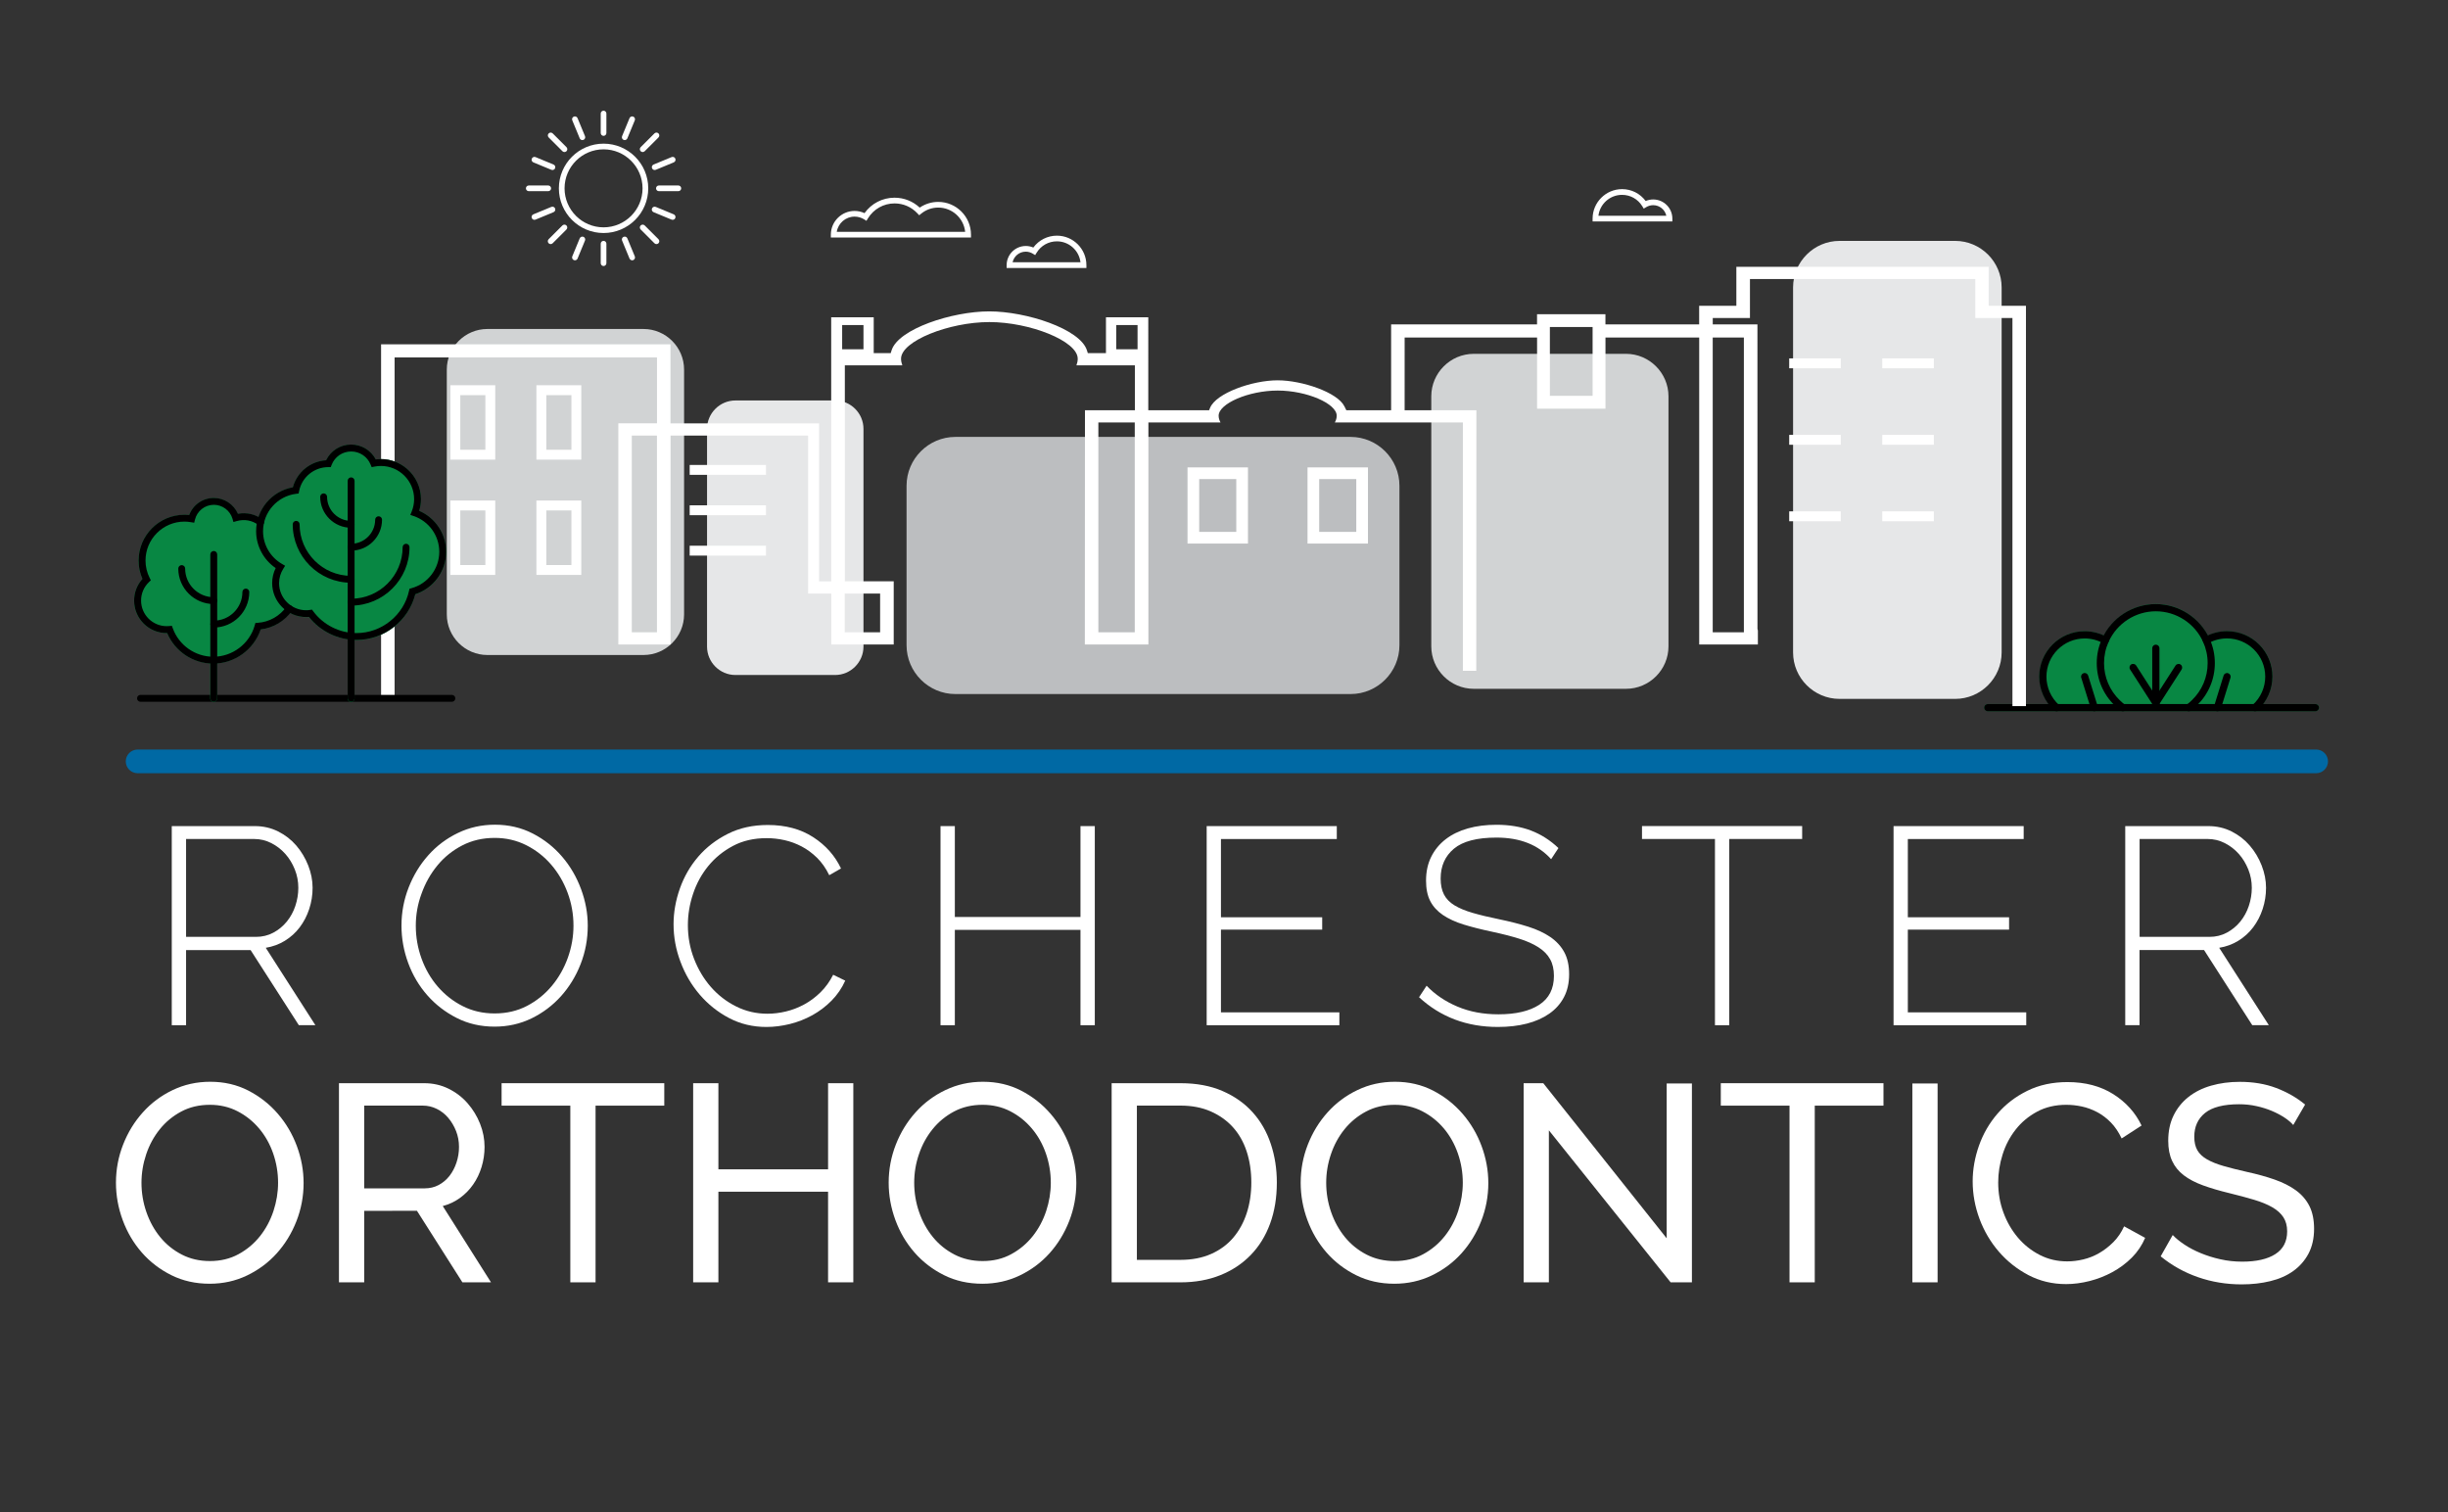 <?xml version="1.0" encoding="utf-8"?>
<!-- Generator: Adobe Illustrator 23.0.2, SVG Export Plug-In . SVG Version: 6.00 Build 0)  -->
<svg version="1.1" id="Layer_1" xmlns="http://www.w3.org/2000/svg" xmlns:xlink="http://www.w3.org/1999/xlink" x="0px" y="0px"
	 viewBox="0 0 612 378.03" style="enable-background:new 0 0 612 378.03;" xml:space="preserve">
<rect x="0" y="0" width="612" height="378.03" fill="#333333" stroke="none"/>
<style type="text/css">
	.st0{fill:#D1D3D4;}
	.st1{fill:#0069A4;}
	.st2{fill:#E6E7E8;}
	.st3{fill:#BCBEC0;}
	.st4{fill:#FFFFFF;}
	.st5{fill:#088743;}
</style>
<g>
	<path class="st0" d="M160.88,163.74h-39.04c-5.57,0-10.14-4.56-10.14-10.14V92.38c0-5.57,4.56-10.14,10.14-10.14h39.04
		c5.57,0,10.14,4.56,10.14,10.14v61.23C171.01,159.18,166.45,163.74,160.88,163.74z"/>
	<path class="st1" d="M579.04,193.29H34.4c-1.63,0-2.96-1.33-2.96-2.96l0,0c0-1.63,1.33-2.96,2.96-2.96h544.64
		c1.63,0,2.96,1.33,2.96,2.96l0,0C582,191.96,580.67,193.29,579.04,193.29z"/>
	<path class="st0" d="M406.5,172.19h-38.06c-5.84,0-10.62-4.78-10.62-10.62V99.07c0-5.84,4.78-10.62,10.62-10.62h38.06
		c5.84,0,10.62,4.78,10.62,10.62v62.49C417.13,167.41,412.35,172.19,406.5,172.19z"/>
	<path class="st2" d="M488.8,174.71h-28.92c-6.38,0-11.61-5.22-11.61-11.61V71.83c0-6.38,5.22-11.61,11.61-11.61h28.92
		c6.38,0,11.61,5.22,11.61,11.61v91.27C500.41,169.49,495.19,174.71,488.8,174.71z"/>
	<path class="st3" d="M337.66,173.5h-98.82c-6.71,0-12.2-5.49-12.2-12.2v-39.88c0-6.71,5.49-12.2,12.2-12.2h98.82
		c6.71,0,12.2,5.49,12.2,12.2v39.88C349.86,168.01,344.37,173.5,337.66,173.5z"/>
	<path class="st2" d="M208.77,168.74h-24.91c-3.91,0-7.1-3.2-7.1-7.1v-54.43c0-3.91,3.2-7.1,7.1-7.1h24.91c3.91,0,7.1,3.2,7.1,7.1
		v54.43C215.87,165.54,212.67,168.74,208.77,168.74z"/>
	<g>
		<path class="st4" d="M42.94,256.29v-49.78H63.7c2.1,0,4.04,0.44,5.82,1.33c1.78,0.89,3.3,2.07,4.56,3.54
			c1.26,1.47,2.25,3.13,2.98,4.98c0.72,1.85,1.09,3.71,1.09,5.57c0,1.82-0.28,3.59-0.84,5.29c-0.56,1.71-1.36,3.24-2.38,4.59
			c-1.03,1.36-2.27,2.48-3.72,3.37c-1.45,0.89-3.04,1.47-4.77,1.75l12.41,19.35h-4.14L62.65,237.5H46.52v18.79H42.94z M46.52,234.2
			h17.46c1.59,0,3.04-0.35,4.35-1.05c1.31-0.7,2.43-1.62,3.37-2.77c0.93-1.15,1.65-2.45,2.14-3.93c0.49-1.47,0.74-2.98,0.74-4.52
			c0-1.59-0.29-3.12-0.88-4.59c-0.59-1.47-1.38-2.77-2.38-3.89s-2.17-2.02-3.51-2.7c-1.33-0.68-2.77-1.02-4.31-1.02H46.52V234.2z"/>
		<path class="st4" d="M123.65,256.64c-3.46,0-6.62-0.72-9.47-2.17c-2.85-1.45-5.31-3.34-7.36-5.68c-2.06-2.34-3.65-5.02-4.77-8.06
			c-1.12-3.04-1.68-6.15-1.68-9.33c0-3.32,0.6-6.5,1.79-9.54c1.19-3.04,2.83-5.73,4.91-8.06c2.08-2.34,4.55-4.2,7.4-5.57
			c2.85-1.38,5.94-2.07,9.26-2.07c3.46,0,6.61,0.74,9.47,2.21c2.85,1.47,5.29,3.4,7.33,5.78s3.61,5.08,4.73,8.1
			c1.12,3.01,1.68,6.07,1.68,9.15c0,3.37-0.6,6.57-1.79,9.61c-1.19,3.04-2.83,5.71-4.91,8.03c-2.08,2.31-4.54,4.16-7.36,5.54
			C130.04,255.95,126.97,256.64,123.65,256.64z M103.95,231.4c0,2.85,0.48,5.6,1.44,8.24c0.96,2.64,2.31,4.98,4.07,7.01
			s3.83,3.66,6.24,4.87c2.41,1.22,5.06,1.82,7.96,1.82c2.99,0,5.69-0.63,8.1-1.89c2.41-1.26,4.48-2.93,6.21-5.01
			c1.73-2.08,3.06-4.43,4-7.05c0.93-2.62,1.4-5.28,1.4-7.99c0-2.85-0.49-5.6-1.47-8.24c-0.98-2.64-2.35-4.98-4.1-7.01
			c-1.75-2.03-3.83-3.66-6.24-4.87c-2.41-1.21-5.04-1.82-7.89-1.82c-2.99,0-5.7,0.63-8.13,1.89c-2.43,1.26-4.5,2.93-6.2,5.01
			c-1.71,2.08-3.03,4.43-3.96,7.05C104.41,226.02,103.95,228.69,103.95,231.4z"/>
		<path class="st4" d="M168.39,231.05c0-2.99,0.53-5.97,1.58-8.94c1.05-2.97,2.58-5.62,4.59-7.96c2.01-2.34,4.48-4.24,7.4-5.71
			c2.92-1.47,6.25-2.21,9.99-2.21c4.44,0,8.23,1.02,11.36,3.05c3.13,2.03,5.44,4.64,6.94,7.82l-2.94,1.68
			c-0.84-1.73-1.86-3.18-3.05-4.35c-1.19-1.17-2.48-2.11-3.86-2.84c-1.38-0.72-2.82-1.25-4.31-1.58c-1.5-0.33-2.97-0.49-4.42-0.49
			c-3.18,0-5.98,0.64-8.41,1.93c-2.43,1.29-4.49,2.96-6.17,5.01c-1.68,2.06-2.96,4.38-3.82,6.98c-0.87,2.59-1.3,5.2-1.3,7.82
			c0,2.94,0.51,5.75,1.54,8.41c1.03,2.66,2.43,5.01,4.21,7.05c1.78,2.03,3.88,3.66,6.31,4.87c2.43,1.22,5.05,1.82,7.85,1.82
			c1.49,0,3.03-0.19,4.59-0.56c1.57-0.37,3.09-0.96,4.56-1.75c1.47-0.79,2.84-1.81,4.1-3.05c1.26-1.24,2.31-2.7,3.16-4.38l3.02,1.47
			c-0.84,1.87-1.98,3.53-3.4,4.98c-1.43,1.45-3.03,2.66-4.8,3.65c-1.78,0.98-3.66,1.72-5.64,2.21c-1.99,0.49-3.94,0.74-5.86,0.74
			c-3.41,0-6.53-0.75-9.36-2.24c-2.83-1.49-5.27-3.45-7.33-5.85c-2.06-2.41-3.66-5.14-4.8-8.2
			C168.96,237.35,168.39,234.23,168.39,231.05z"/>
		<path class="st4" d="M273.7,206.51v49.78h-3.58v-23.84h-31.41v23.84h-3.58v-49.78h3.58v22.72h31.41v-22.72H273.7z"/>
		<path class="st4" d="M334.84,253.06v3.23h-33.17v-49.78h32.53v3.23h-28.96v19.56h25.31v3.09h-25.31v20.68H334.84z"/>
		<path class="st4" d="M387.78,214.78c-3.23-3.6-7.78-5.4-13.67-5.4c-4.86,0-8.4,0.92-10.62,2.77c-2.22,1.85-3.33,4.34-3.33,7.47
			c0,1.59,0.28,2.92,0.84,4c0.56,1.08,1.44,1.98,2.63,2.7c1.19,0.72,2.71,1.36,4.56,1.89c1.85,0.54,4.03,1.06,6.56,1.58
			c2.71,0.56,5.14,1.18,7.29,1.86c2.15,0.68,3.98,1.53,5.5,2.56c1.52,1.03,2.69,2.29,3.51,3.79c0.82,1.5,1.23,3.34,1.23,5.54
			c0,2.2-0.43,4.11-1.3,5.75c-0.86,1.64-2.08,3-3.65,4.1c-1.57,1.1-3.44,1.93-5.61,2.49c-2.17,0.56-4.59,0.84-7.26,0.84
			c-7.76,0-14.33-2.48-19.7-7.43l1.89-2.88c2.1,2.2,4.67,3.94,7.71,5.22c3.04,1.29,6.45,1.93,10.24,1.93c4.35,0,7.75-0.79,10.2-2.38
			c2.45-1.59,3.68-4,3.68-7.22c0-1.64-0.31-3.03-0.95-4.17c-0.63-1.15-1.6-2.14-2.91-2.98c-1.31-0.84-2.93-1.57-4.87-2.17
			c-1.94-0.61-4.22-1.19-6.84-1.75c-2.66-0.56-5.01-1.16-7.05-1.79c-2.03-0.63-3.75-1.43-5.15-2.38c-1.4-0.96-2.45-2.11-3.15-3.47
			c-0.7-1.36-1.05-3.06-1.05-5.12c0-2.24,0.43-4.23,1.3-5.96c0.86-1.73,2.07-3.19,3.61-4.38c1.54-1.19,3.39-2.09,5.54-2.7
			c2.15-0.61,4.53-0.91,7.15-0.91c3.23,0,6.1,0.48,8.63,1.44c2.52,0.96,4.81,2.42,6.87,4.38L387.78,214.78z"/>
		<path class="st4" d="M450.54,209.73h-18.23v46.56h-3.57v-46.56H410.5v-3.23h40.04V209.73z"/>
		<path class="st4" d="M506.56,253.06v3.23h-33.17v-49.78h32.53v3.23h-28.96v19.56h25.31v3.09h-25.31v20.68H506.56z"/>
		<path class="st4" d="M531.31,256.29v-49.78h20.75c2.1,0,4.04,0.44,5.82,1.33c1.78,0.89,3.3,2.07,4.56,3.54
			c1.26,1.47,2.26,3.13,2.98,4.98c0.72,1.85,1.09,3.71,1.09,5.57c0,1.82-0.28,3.59-0.84,5.29c-0.56,1.71-1.36,3.24-2.38,4.59
			c-1.03,1.36-2.27,2.48-3.72,3.37c-1.45,0.89-3.04,1.47-4.77,1.75l12.41,19.35h-4.14l-12.06-18.79h-16.13v18.79H531.31z
			 M534.89,234.2h17.46c1.59,0,3.04-0.35,4.35-1.05c1.31-0.7,2.43-1.62,3.37-2.77c0.93-1.15,1.65-2.45,2.14-3.93
			c0.49-1.47,0.74-2.98,0.74-4.52c0-1.59-0.29-3.12-0.88-4.59c-0.59-1.47-1.38-2.77-2.38-3.89s-2.17-2.02-3.51-2.7
			c-1.33-0.68-2.77-1.02-4.31-1.02h-16.97V234.2z"/>
		<path class="st4" d="M52.41,320.91c-3.51,0-6.7-0.71-9.57-2.14c-2.87-1.43-5.34-3.32-7.4-5.68c-2.06-2.36-3.65-5.06-4.77-8.1
			c-1.12-3.04-1.68-6.15-1.68-9.33c0-3.32,0.6-6.5,1.79-9.54c1.19-3.04,2.84-5.73,4.94-8.06c2.1-2.34,4.59-4.2,7.47-5.57
			c2.88-1.38,6-2.07,9.36-2.07c3.51,0,6.68,0.74,9.54,2.21c2.85,1.47,5.31,3.4,7.36,5.78c2.06,2.38,3.65,5.08,4.77,8.1
			c1.12,3.02,1.68,6.09,1.68,9.22c0,3.32-0.6,6.5-1.79,9.54c-1.19,3.04-2.83,5.71-4.91,8.03c-2.08,2.31-4.56,4.16-7.43,5.54
			C58.9,320.22,55.78,320.91,52.41,320.91z M35.37,295.67c0,2.52,0.41,4.97,1.23,7.33c0.82,2.36,1.97,4.45,3.47,6.28
			c1.49,1.82,3.3,3.27,5.4,4.35c2.1,1.08,4.44,1.61,7.01,1.61c2.66,0,5.05-0.57,7.15-1.72c2.1-1.14,3.89-2.64,5.36-4.49
			c1.47-1.85,2.59-3.94,3.37-6.28c0.77-2.34,1.16-4.7,1.16-7.08c0-2.52-0.41-4.97-1.23-7.33c-0.82-2.36-1.99-4.44-3.51-6.24
			c-1.52-1.8-3.32-3.24-5.4-4.31c-2.08-1.07-4.38-1.61-6.91-1.61c-2.66,0-5.05,0.56-7.15,1.68c-2.1,1.12-3.89,2.59-5.36,4.42
			c-1.47,1.82-2.61,3.9-3.4,6.24C35.77,290.86,35.37,293.24,35.37,295.67z"/>
		<path class="st4" d="M84.74,320.56v-49.78h21.32c2.2,0,4.22,0.46,6.07,1.37c1.85,0.91,3.44,2.13,4.77,3.65
			c1.33,1.52,2.37,3.23,3.12,5.12c0.75,1.89,1.12,3.82,1.12,5.78c0,1.73-0.25,3.4-0.74,5.01c-0.49,1.61-1.19,3.07-2.1,4.38
			c-0.91,1.31-2.01,2.43-3.3,3.37c-1.29,0.94-2.72,1.61-4.31,2.03l12.06,19.07h-7.15l-11.36-17.88H91.05v17.88H84.74z M91.05,297.07
			h15.08c1.31,0,2.49-0.28,3.54-0.84c1.05-0.56,1.95-1.32,2.7-2.28c0.75-0.96,1.33-2.07,1.75-3.33c0.42-1.26,0.63-2.57,0.63-3.93
			c0-1.4-0.25-2.72-0.74-3.96c-0.49-1.24-1.15-2.34-1.96-3.3c-0.82-0.96-1.78-1.71-2.87-2.24c-1.1-0.54-2.26-0.81-3.47-0.81H91.05
			V297.07z"/>
		<path class="st4" d="M166.07,276.39h-17.18v44.17h-6.31v-44.17H125.4v-5.61h40.67V276.39z"/>
		<path class="st4" d="M213.33,270.78v49.78h-6.31v-22.65H179.6v22.65h-6.31v-49.78h6.31v21.53h27.42v-21.53H213.33z"/>
		<path class="st4" d="M245.59,320.91c-3.51,0-6.7-0.71-9.57-2.14c-2.87-1.43-5.34-3.32-7.4-5.68c-2.06-2.36-3.65-5.06-4.77-8.1
			c-1.12-3.04-1.68-6.15-1.68-9.33c0-3.32,0.6-6.5,1.79-9.54c1.19-3.04,2.84-5.73,4.94-8.06c2.1-2.34,4.59-4.2,7.47-5.57
			c2.88-1.38,6-2.07,9.36-2.07c3.51,0,6.68,0.74,9.54,2.21c2.85,1.47,5.31,3.4,7.36,5.78c2.06,2.38,3.65,5.08,4.77,8.1
			c1.12,3.02,1.68,6.09,1.68,9.22c0,3.32-0.6,6.5-1.79,9.54c-1.19,3.04-2.83,5.71-4.91,8.03c-2.08,2.31-4.56,4.16-7.43,5.54
			C252.07,320.22,248.95,320.91,245.59,320.91z M228.55,295.67c0,2.52,0.41,4.97,1.23,7.33c0.82,2.36,1.97,4.45,3.47,6.28
			c1.49,1.82,3.3,3.27,5.4,4.35c2.1,1.08,4.44,1.61,7.01,1.61c2.66,0,5.05-0.57,7.15-1.72c2.1-1.14,3.89-2.64,5.36-4.49
			c1.47-1.85,2.59-3.94,3.37-6.28c0.77-2.34,1.16-4.7,1.16-7.08c0-2.52-0.41-4.97-1.23-7.33c-0.82-2.36-1.99-4.44-3.51-6.24
			c-1.52-1.8-3.32-3.24-5.4-4.31c-2.08-1.07-4.38-1.61-6.91-1.61c-2.66,0-5.05,0.56-7.15,1.68c-2.1,1.12-3.89,2.59-5.36,4.42
			c-1.47,1.82-2.61,3.9-3.4,6.24C228.94,290.86,228.55,293.24,228.55,295.67z"/>
		<path class="st4" d="M277.91,320.56v-49.78h17.25c3.97,0,7.47,0.65,10.48,1.96c3.02,1.31,5.53,3.09,7.54,5.33
			c2.01,2.24,3.52,4.87,4.52,7.89c1.01,3.02,1.51,6.23,1.51,9.64c0,3.79-0.56,7.21-1.68,10.27c-1.12,3.06-2.73,5.68-4.84,7.85
			c-2.1,2.17-4.64,3.86-7.61,5.05c-2.97,1.19-6.28,1.79-9.92,1.79H277.91z M312.83,295.6c0-2.8-0.39-5.39-1.16-7.75
			c-0.77-2.36-1.92-4.38-3.44-6.07c-1.52-1.68-3.38-3-5.57-3.96c-2.2-0.96-4.7-1.44-7.5-1.44h-10.94v38.56h10.94
			c2.85,0,5.39-0.49,7.61-1.47c2.22-0.98,4.07-2.34,5.54-4.07c1.47-1.73,2.6-3.78,3.37-6.14
			C312.44,300.92,312.83,298.36,312.83,295.6z"/>
		<path class="st4" d="M348.59,320.91c-3.51,0-6.7-0.71-9.57-2.14s-5.34-3.32-7.4-5.68c-2.06-2.36-3.65-5.06-4.77-8.1
			c-1.12-3.04-1.68-6.15-1.68-9.33c0-3.32,0.6-6.5,1.79-9.54c1.19-3.04,2.84-5.73,4.94-8.06c2.1-2.34,4.59-4.2,7.47-5.57
			c2.87-1.38,5.99-2.07,9.36-2.07c3.51,0,6.68,0.74,9.54,2.21c2.85,1.47,5.3,3.4,7.36,5.78c2.06,2.38,3.65,5.08,4.77,8.1
			c1.12,3.02,1.68,6.09,1.68,9.22c0,3.32-0.6,6.5-1.79,9.54c-1.19,3.04-2.83,5.71-4.91,8.03c-2.08,2.31-4.56,4.16-7.43,5.54
			C355.07,320.22,351.95,320.91,348.59,320.91z M331.55,295.67c0,2.52,0.41,4.97,1.23,7.33c0.82,2.36,1.98,4.45,3.47,6.28
			c1.5,1.82,3.3,3.27,5.4,4.35c2.1,1.08,4.44,1.61,7.01,1.61c2.66,0,5.05-0.57,7.15-1.72c2.1-1.14,3.89-2.64,5.36-4.49
			c1.47-1.85,2.6-3.94,3.37-6.28c0.77-2.34,1.16-4.7,1.16-7.08c0-2.52-0.41-4.97-1.23-7.33c-0.82-2.36-1.99-4.44-3.5-6.24
			c-1.52-1.8-3.32-3.24-5.4-4.31c-2.08-1.07-4.38-1.61-6.91-1.61c-2.66,0-5.05,0.56-7.15,1.68c-2.1,1.12-3.89,2.59-5.37,4.42
			c-1.47,1.82-2.61,3.9-3.4,6.24C331.94,290.86,331.55,293.24,331.55,295.67z"/>
		<path class="st4" d="M387.22,282.56v38h-6.31v-49.78h4.91l30.85,38.77v-38.71h6.31v49.71h-5.33L387.22,282.56z"/>
		<path class="st4" d="M470.87,276.39h-17.18v44.17h-6.31v-44.17H430.2v-5.61h40.67V276.39z"/>
		<path class="st4" d="M478.09,320.56v-49.71h6.31v49.71H478.09z"/>
		<path class="st4" d="M493.17,295.32c0-2.99,0.53-5.97,1.58-8.94c1.05-2.97,2.59-5.63,4.63-7.99c2.03-2.36,4.52-4.27,7.47-5.72
			c2.94-1.45,6.29-2.17,10.03-2.17c4.44,0,8.25,1.01,11.43,3.01c3.18,2.01,5.54,4.63,7.08,7.85l-4.98,3.23
			c-0.75-1.59-1.65-2.92-2.7-4c-1.05-1.07-2.2-1.94-3.44-2.59c-1.24-0.65-2.51-1.12-3.82-1.4c-1.31-0.28-2.59-0.42-3.86-0.42
			c-2.76,0-5.2,0.57-7.33,1.72c-2.13,1.15-3.92,2.64-5.36,4.49c-1.45,1.85-2.54,3.93-3.26,6.24c-0.73,2.31-1.09,4.64-1.09,6.98
			c0,2.62,0.43,5.11,1.3,7.47c0.86,2.36,2.07,4.45,3.61,6.28c1.54,1.82,3.37,3.27,5.47,4.35c2.1,1.08,4.39,1.61,6.87,1.61
			c1.31,0,2.65-0.16,4.03-0.49c1.38-0.33,2.7-0.85,3.96-1.58c1.26-0.72,2.44-1.64,3.54-2.73c1.1-1.1,2-2.42,2.7-3.96l5.26,2.88
			c-0.8,1.87-1.91,3.52-3.33,4.94c-1.43,1.43-3.04,2.63-4.84,3.61c-1.8,0.98-3.7,1.73-5.71,2.24c-2.01,0.51-3.98,0.77-5.89,0.77
			c-3.41,0-6.54-0.75-9.4-2.24c-2.85-1.5-5.32-3.45-7.4-5.86c-2.08-2.41-3.69-5.14-4.84-8.2
			C493.74,301.62,493.17,298.5,493.17,295.32z"/>
		<path class="st4" d="M573.31,281.23c-0.56-0.65-1.31-1.28-2.24-1.89c-0.93-0.61-1.99-1.16-3.15-1.65
			c-1.17-0.49-2.44-0.89-3.82-1.19c-1.38-0.31-2.82-0.46-4.31-0.46c-3.88,0-6.72,0.73-8.52,2.17c-1.8,1.45-2.7,3.44-2.7,5.96
			c0,1.36,0.26,2.48,0.77,3.37c0.51,0.89,1.32,1.65,2.42,2.28c1.1,0.63,2.46,1.18,4.1,1.65c1.63,0.47,3.57,0.96,5.82,1.47
			c2.57,0.56,4.9,1.2,6.98,1.93c2.08,0.73,3.86,1.63,5.33,2.7c1.47,1.08,2.59,2.38,3.37,3.93c0.77,1.54,1.16,3.44,1.16,5.68
			c0,2.38-0.47,4.45-1.4,6.21c-0.93,1.75-2.21,3.2-3.82,4.35c-1.61,1.15-3.52,1.99-5.72,2.52c-2.2,0.54-4.58,0.81-7.15,0.81
			c-3.83,0-7.47-0.6-10.9-1.79s-6.56-2.93-9.36-5.22l3.01-5.33c0.75,0.79,1.72,1.59,2.91,2.38c1.19,0.8,2.55,1.51,4.07,2.14
			c1.52,0.63,3.15,1.15,4.91,1.54c1.75,0.4,3.59,0.6,5.5,0.6c3.55,0,6.31-0.63,8.27-1.89c1.96-1.26,2.95-3.15,2.95-5.68
			c0-1.4-0.32-2.58-0.95-3.54c-0.63-0.96-1.55-1.79-2.77-2.49c-1.22-0.7-2.72-1.32-4.52-1.86c-1.8-0.54-3.85-1.09-6.14-1.65
			c-2.52-0.61-4.75-1.26-6.66-1.96c-1.92-0.7-3.52-1.54-4.8-2.52c-1.29-0.98-2.26-2.17-2.91-3.58c-0.66-1.4-0.98-3.08-0.98-5.05
			c0-2.38,0.44-4.49,1.33-6.31c0.89-1.82,2.13-3.37,3.72-4.63c1.59-1.26,3.48-2.21,5.68-2.84c2.2-0.63,4.58-0.95,7.15-0.95
			c3.37,0,6.4,0.51,9.12,1.54c2.71,1.03,5.12,2.41,7.22,4.14L573.31,281.23z"/>
	</g>
	<path class="st5" d="M578.86,175.99h-13.07c1.48-1.96,2.33-4.36,2.33-6.85c0-6.26-5.1-11.36-11.36-11.36
		c-1.66,0-3.29,0.38-4.79,1.08c-2.55-4.79-7.53-7.87-13-7.87c-5.48,0-10.47,3.08-13,7.87c-1.49-0.7-3.13-1.08-4.79-1.08
		c-6.27,0-11.36,5.1-11.36,11.36c0,2.49,0.84,4.89,2.33,6.85h-15.18c-0.5,0-0.9,0.4-0.9,0.9c0,0.5,0.4,0.9,0.9,0.9h81.91
		c0.5,0,0.9-0.4,0.9-0.9C579.76,176.4,579.36,175.99,578.86,175.99z"/>
	<g>
		<g>
			<g>
				<path d="M514.14,177.8c-0.22,0-0.43-0.08-0.61-0.23c-2.37-2.15-3.73-5.22-3.73-8.42c0-6.26,5.1-11.36,11.36-11.36
					c1.98,0,3.92,0.51,5.62,1.49c0.43,0.25,0.58,0.8,0.34,1.23c-0.25,0.43-0.8,0.58-1.23,0.34c-1.43-0.82-3.06-1.25-4.72-1.25
					c-5.27,0-9.56,4.28-9.56,9.55c0,2.69,1.14,5.27,3.14,7.08c0.37,0.34,0.4,0.91,0.06,1.28C514.63,177.7,514.39,177.8,514.14,177.8
					z"/>
				<path d="M523.58,177.8c-0.38,0-0.74-0.25-0.86-0.64l-2.41-7.75c-0.15-0.48,0.12-0.98,0.59-1.13c0.48-0.15,0.98,0.12,1.13,0.59
					l2.41,7.75c0.15,0.48-0.12,0.98-0.59,1.13C523.76,177.79,523.67,177.8,523.58,177.8z"/>
			</g>
			<g>
				<path d="M563.78,177.8c-0.25,0-0.49-0.1-0.67-0.3c-0.33-0.37-0.31-0.94,0.06-1.28c1.99-1.81,3.14-4.39,3.14-7.08
					c0-5.27-4.29-9.55-9.56-9.55c-1.66,0-3.29,0.43-4.72,1.24c-0.43,0.25-0.99,0.09-1.23-0.34c-0.25-0.43-0.1-0.99,0.34-1.23
					c1.7-0.97,3.64-1.48,5.61-1.48c6.27,0,11.36,5.09,11.36,11.36c0,3.2-1.36,6.27-3.73,8.42C564.22,177.72,564,177.8,563.78,177.8z
					"/>
				<path d="M554.35,177.8c-0.09,0-0.18-0.01-0.27-0.04c-0.48-0.15-0.74-0.65-0.59-1.13l2.41-7.75c0.15-0.48,0.65-0.74,1.13-0.59
					c0.48,0.15,0.74,0.65,0.59,1.13l-2.41,7.75C555.09,177.55,554.73,177.8,554.35,177.8z"/>
			</g>
			<g>
				<path d="M547.19,177.8c-0.28,0-0.55-0.13-0.73-0.37c-0.3-0.4-0.21-0.97,0.19-1.26c0.46-0.34,0.9-0.71,1.31-1.12
					c2.55-2.46,3.95-5.76,3.95-9.29c0-1.86-0.39-3.65-1.15-5.33c-2.09-4.63-6.73-7.62-11.8-7.62c-5.08,0-9.71,2.99-11.8,7.62
					c-0.76,1.68-1.15,3.47-1.15,5.33c0,3.53,1.4,6.83,3.93,9.29c0.41,0.4,0.85,0.78,1.32,1.13c0.4,0.29,0.49,0.86,0.19,1.26
					c-0.29,0.4-0.86,0.49-1.26,0.19c-0.54-0.4-1.05-0.83-1.52-1.29c-2.89-2.8-4.48-6.56-4.48-10.58c0-2.12,0.44-4.16,1.31-6.07
					c2.38-5.27,7.65-8.68,13.45-8.68c5.78,0,11.06,3.41,13.45,8.68c0.87,1.91,1.31,3.96,1.31,6.07c0,4.03-1.6,7.79-4.49,10.59
					c-0.47,0.46-0.97,0.89-1.5,1.28C547.56,177.74,547.38,177.8,547.19,177.8z"/>
				<g>
					<path d="M538.96,177.6c-0.5,0-0.9-0.4-0.9-0.9v-14.65c0-0.5,0.4-0.9,0.9-0.9c0.5,0,0.9,0.4,0.9,0.9v14.65
						C539.87,177.19,539.46,177.6,538.96,177.6z"/>
					<path d="M538.96,176.6c-0.3,0-0.59-0.15-0.76-0.42l-5.68-8.83c-0.27-0.42-0.15-0.98,0.27-1.25c0.42-0.27,0.98-0.15,1.25,0.27
						l5.68,8.83c0.27,0.42,0.15,0.98-0.27,1.25C539.3,176.55,539.13,176.6,538.96,176.6z"/>
					<path d="M538.96,176.6c-0.17,0-0.34-0.05-0.49-0.14c-0.42-0.27-0.54-0.83-0.27-1.25l5.68-8.83c0.27-0.42,0.83-0.54,1.25-0.27
						c0.42,0.27,0.54,0.83,0.27,1.25l-5.68,8.83C539.55,176.45,539.26,176.6,538.96,176.6z"/>
				</g>
			</g>
		</g>
		<path d="M578.86,177.8h-81.91c-0.5,0-0.9-0.4-0.9-0.9c0-0.5,0.4-0.9,0.9-0.9h81.91c0.5,0,0.9,0.4,0.9,0.9
			C579.76,177.4,579.36,177.8,578.86,177.8z"/>
	</g>
	<g>
		<path class="st4" d="M497.17,76.45V66.7h-31.16h-0.76h-31.16v9.75h-9.3v4.65h-23.43v-2.56h-17.1v2.56h-36.48v21.46h-11.19
			l-0.48-0.97c-1.73-3.52-10.61-6.52-16.71-6.52c-6.32,0-15.41,3.21-16.89,6.9l-0.24,0.59h-15.2V79.32h-10.58v8.95h-4.54l-0.21-0.67
			c-1.66-5.37-15.17-9.76-24.43-9.76c-9.26,0-22.77,4.39-24.42,9.76l-0.21,0.67h-4.25v-8.95H207.8v66.01h-3.03v-39.5h-37.15V86.07
			H95.27v88.18h3.38v-84.9h65.6v16.47h-9.67l0,55.29h13.06v-52.23h34.39v39.5h5.79v12.73h15.61v-15.79h-12.22v-54h14.37
			c-0.21-0.56-0.32-1.11-0.32-1.65c0-4.42,12.01-9.16,22.08-9.16c10.07,0,22.09,4.73,22.09,9.16c0,0.54-0.11,1.09-0.32,1.65h14.61
			v11.23h-12.48l-0.03,58.56h15.89v-55.5h18.03c-0.31-0.55-0.47-1.12-0.47-1.69c0-3.02,7.5-6.29,14.76-6.29
			c7.26,0,14.76,3.26,14.76,6.29c0,0.57-0.16,1.14-0.47,1.69h32.01v62.08h3.35l0.03-65.13h-17.94V84.38h33.11v17.79h17.1V84.38
			h23.43v76.73h14.67v-3.49l-0.1-0.41l-0.01-76.11h-11.17V79.5h9.3v-9.75h56.33v9.75h9.29v97.02h3.38V76.45H497.17z M164.24,158.06
			h-6.29v-49.18h6.29V158.06z M220.03,148.38v9.68h-8.85v-9.68H220.03z M215.87,87.32h-5.33v-6.07h5.33V87.32z M283.69,158.06h-9.1
			v-52.45h9.1V158.06z M284.39,87.32h-5.33v-6.07h5.33V87.32z M398.15,98.95h-10.68v-17.2h10.68V98.95z M435.97,84.38v73.68h-7.79
			V84.38H435.97z"/>
		<g>
			<g>
				<path class="st4" d="M150.89,58.25c-6.16,0-11.17-5.01-11.17-11.17c0-6.16,5.01-11.17,11.17-11.17
					c6.16,0,11.17,5.01,11.17,11.17C162.06,53.24,157.05,58.25,150.89,58.25z M150.89,37.33c-5.37,0-9.75,4.37-9.75,9.75
					c0,5.37,4.37,9.75,9.75,9.75c5.37,0,9.75-4.37,9.75-9.75C160.63,41.71,156.26,37.33,150.89,37.33z"/>
				<path class="st4" d="M150.89,33.96c-0.39,0-0.71-0.32-0.71-0.71v-4.87c0-0.39,0.32-0.71,0.71-0.71c0.39,0,0.71,0.32,0.71,0.71
					v4.87C151.6,33.64,151.28,33.96,150.89,33.96z"/>
				<path class="st4" d="M145.59,35.02c-0.28,0-0.55-0.17-0.66-0.44l-1.86-4.5c-0.15-0.36,0.02-0.78,0.39-0.93
					c0.36-0.15,0.78,0.02,0.93,0.39l1.86,4.5c0.15,0.36-0.02,0.78-0.39,0.93C145.78,35,145.68,35.02,145.59,35.02z"/>
				<path class="st4" d="M141.11,38.01c-0.18,0-0.36-0.07-0.5-0.21l-3.44-3.44c-0.28-0.28-0.28-0.73,0-1.01
					c0.28-0.28,0.73-0.28,1.01,0l3.44,3.44c0.28,0.28,0.28,0.73,0,1.01C141.47,37.94,141.29,38.01,141.11,38.01z"/>
				<path class="st4" d="M138.11,42.5c-0.09,0-0.18-0.02-0.27-0.05l-4.5-1.86c-0.36-0.15-0.54-0.57-0.39-0.93
					c0.15-0.36,0.57-0.54,0.93-0.39l4.5,1.86c0.36,0.15,0.54,0.57,0.39,0.93C138.65,42.34,138.39,42.5,138.11,42.5z"/>
				<path class="st4" d="M137.06,47.79h-4.87c-0.39,0-0.71-0.32-0.71-0.71c0-0.39,0.32-0.71,0.71-0.71h4.87
					c0.39,0,0.71,0.32,0.71,0.71C137.77,47.47,137.45,47.79,137.06,47.79z"/>
				<path class="st4" d="M133.61,54.95c-0.28,0-0.55-0.17-0.66-0.44c-0.15-0.36,0.02-0.78,0.39-0.93l4.5-1.86
					c0.36-0.15,0.78,0.02,0.93,0.39c0.15,0.36-0.02,0.78-0.39,0.93l-4.5,1.86C133.79,54.93,133.7,54.95,133.61,54.95z"/>
				<path class="st4" d="M137.66,61.02c-0.18,0-0.36-0.07-0.5-0.21c-0.28-0.28-0.28-0.73,0-1.01l3.44-3.44
					c0.28-0.28,0.73-0.28,1.01,0c0.28,0.28,0.28,0.73,0,1.01l-3.44,3.44C138.03,60.95,137.84,61.02,137.66,61.02z"/>
				<path class="st4" d="M143.73,65.07c-0.09,0-0.18-0.02-0.27-0.05c-0.36-0.15-0.54-0.57-0.39-0.93l1.86-4.5
					c0.15-0.36,0.57-0.54,0.93-0.39c0.36,0.15,0.54,0.57,0.39,0.93l-1.86,4.5C144.28,64.91,144.01,65.07,143.73,65.07z"/>
				<path class="st4" d="M150.89,66.5c-0.39,0-0.71-0.32-0.71-0.71v-4.87c0-0.39,0.32-0.71,0.71-0.71c0.39,0,0.71,0.32,0.71,0.71
					v4.87C151.6,66.18,151.28,66.5,150.89,66.5z"/>
				<path class="st4" d="M158.04,65.07c-0.28,0-0.54-0.17-0.66-0.44l-1.86-4.5c-0.15-0.36,0.02-0.78,0.39-0.93
					c0.37-0.15,0.78,0.02,0.93,0.39l1.86,4.5c0.15,0.36-0.02,0.78-0.39,0.93C158.23,65.06,158.13,65.07,158.04,65.07z"/>
				<path class="st4" d="M164.11,61.02c-0.18,0-0.36-0.07-0.5-0.21l-3.44-3.44c-0.28-0.28-0.28-0.73,0-1.01
					c0.28-0.28,0.73-0.28,1.01,0l3.44,3.44c0.28,0.28,0.28,0.73,0,1.01C164.48,60.95,164.29,61.02,164.11,61.02z"/>
				<path class="st4" d="M168.16,54.95c-0.09,0-0.18-0.02-0.27-0.05l-4.5-1.86c-0.36-0.15-0.54-0.57-0.39-0.93
					c0.15-0.36,0.57-0.54,0.93-0.39l4.5,1.86c0.36,0.15,0.54,0.57,0.39,0.93C168.71,54.79,168.44,54.95,168.16,54.95z"/>
				<path class="st4" d="M169.59,47.79h-4.87c-0.39,0-0.71-0.32-0.71-0.71c0-0.39,0.32-0.71,0.71-0.71h4.87
					c0.39,0,0.71,0.32,0.71,0.71C170.3,47.47,169.98,47.79,169.59,47.79z"/>
				<path class="st4" d="M163.67,42.5c-0.28,0-0.54-0.17-0.66-0.44c-0.15-0.36,0.02-0.78,0.39-0.93l4.5-1.86
					c0.36-0.15,0.78,0.02,0.93,0.39c0.15,0.36-0.02,0.78-0.39,0.93l-4.5,1.86C163.85,42.48,163.76,42.5,163.67,42.5z"/>
				<path class="st4" d="M160.67,38.01c-0.18,0-0.36-0.07-0.5-0.21c-0.28-0.28-0.28-0.73,0-1.01l3.44-3.44
					c0.28-0.28,0.73-0.28,1.01,0c0.28,0.28,0.28,0.73,0,1.01l-3.44,3.44C161.03,37.94,160.85,38.01,160.67,38.01z"/>
				<path class="st4" d="M156.18,35.02c-0.09,0-0.18-0.02-0.27-0.05c-0.36-0.15-0.54-0.57-0.39-0.93l1.86-4.5
					c0.15-0.36,0.56-0.54,0.93-0.39c0.36,0.15,0.54,0.57,0.39,0.93l-1.86,4.5C156.72,34.85,156.46,35.02,156.18,35.02z"/>
			</g>
			<path class="st4" d="M242.75,59.38h-35.04v-0.71c0-3.28,2.67-5.94,5.94-5.94c0.86,0,1.7,0.19,2.48,0.55
				c1.74-2.43,4.5-3.86,7.5-3.86c2.37,0,4.58,0.88,6.3,2.48c1.36-0.93,2.97-1.43,4.62-1.43c4.52,0,8.2,3.68,8.2,8.2V59.38z
				 M209.19,57.95h32.1c-0.36-3.4-3.24-6.06-6.73-6.06c-1.56,0-3.03,0.52-4.24,1.5l-0.52,0.42l-0.45-0.48
				c-1.5-1.6-3.53-2.48-5.71-2.48c-2.73,0-5.22,1.4-6.66,3.74l-0.37,0.61L216,54.81c-0.71-0.43-1.52-0.66-2.35-0.66
				C211.41,54.15,209.54,55.8,209.19,57.95z"/>
			<path class="st4" d="M271.6,66.99h-19.94v-0.71c0-2.64,2.15-4.79,4.79-4.79c0.65,0,1.29,0.13,1.88,0.39
				c1.39-1.87,3.55-2.97,5.9-2.97c4.06,0,7.37,3.31,7.37,7.37V66.99z M253.15,65.56h16.97c-0.35-2.94-2.86-5.23-5.9-5.23
				c-2.07,0-3.97,1.06-5.06,2.84l-0.37,0.6l-0.61-0.37c-0.53-0.32-1.13-0.49-1.75-0.49C254.83,62.91,253.48,64.05,253.15,65.56z"/>
			<path class="st4" d="M398.15,54.65c0-4.06,3.31-7.37,7.37-7.37c2.35,0,4.51,1.1,5.9,2.97c0.59-0.26,1.23-0.39,1.88-0.39
				c2.64,0,4.79,2.15,4.79,4.79v0.71h-19.94V54.65z M413.3,51.29c-0.61,0-1.22,0.17-1.75,0.49l-0.61,0.37l-0.37-0.6
				c-1.09-1.78-2.98-2.84-5.06-2.84c-3.04,0-5.55,2.29-5.9,5.23h16.97C416.26,52.43,414.91,51.29,413.3,51.29z"/>
		</g>
		<path class="st4" d="M145.32,114.9h-11.22v-18.6h11.22V114.9z M136.58,112.43h6.27V98.78h-6.27V112.43z"/>
		<path class="st4" d="M123.81,114.9h-11.22v-18.6h11.22V114.9z M115.07,112.43h6.27V98.78h-6.27V112.43z"/>
		<path class="st4" d="M341.99,135.88h-15.11v-19.04h15.11V135.88z M329.8,132.96h9.27v-13.2h-9.27V132.96z"/>
		<path class="st4" d="M311.99,135.88h-15.11v-19.04h15.11V135.88z M299.8,132.96h9.27v-13.2h-9.27V132.96z"/>
		<path class="st4" d="M145.32,143.72h-11.22v-18.6h11.22V143.72z M136.58,141.25h6.27V127.6h-6.27V141.25z"/>
		<path class="st4" d="M123.81,143.72h-11.22v-18.6h11.22V143.72z M115.07,141.25h6.27V127.6h-6.27V141.25z"/>
		<rect x="172.42" y="116.23" class="st4" width="19.08" height="2.47"/>
		<rect x="447.3" y="89.59" class="st4" width="12.89" height="2.47"/>
		<rect x="470.57" y="89.59" class="st4" width="12.89" height="2.47"/>
		<rect x="447.3" y="108.71" class="st4" width="12.89" height="2.47"/>
		<rect x="470.57" y="108.71" class="st4" width="12.89" height="2.47"/>
		<rect x="447.3" y="127.83" class="st4" width="12.89" height="2.47"/>
		<rect x="470.57" y="127.83" class="st4" width="12.89" height="2.47"/>
		<rect x="172.42" y="126.32" class="st4" width="19.08" height="2.47"/>
		<rect x="172.42" y="136.42" class="st4" width="19.08" height="2.47"/>
	</g>
	<g>
		<path d="M112.97,175.43H35.12c-0.47,0-0.86-0.38-0.86-0.86s0.38-0.86,0.86-0.86h77.85c0.47,0,0.86,0.38,0.86,0.86
			S113.44,175.43,112.97,175.43z"/>
		<path class="st5" d="M104.8,127.7c0.29-0.95,0.44-1.93,0.44-2.93c0-5.95-5.27-10.71-11.3-9.93c-1.2-2.27-3.55-3.71-6.16-3.71
			c-2.7,0-5.1,1.52-6.26,3.93c-3.92,0.23-7.28,2.97-8.3,6.75c-4.09,0.73-7.33,3.67-8.6,7.47c-1.55-0.84-3.33-1.18-5.16-0.84
			c-1.03-2.36-3.41-3.95-6.03-3.95c-2.77,0-5.2,1.72-6.16,4.27c-0.42-0.05-0.81-0.07-1.19-0.07c-6.31,0-11.45,5.14-11.45,11.45
			c0,1.59,0.32,3.13,0.96,4.59c-1.35,1.49-2.08,3.39-2.08,5.42c0,4.52,3.72,8.2,8.26,8.12c1.85,4.37,6.06,7.3,10.79,7.58v8.74
			c0,0.47,0.38,0.86,0.86,0.86s0.86-0.38,0.86-0.86v-8.76c4.95-0.41,9.26-3.72,10.84-8.46c2.92-0.36,5.52-1.87,7.37-4.15
			c1.2,0.65,2.56,1.06,4.02,1.06c0.23,0,0.45-0.01,0.7-0.03c2.41,3.04,5.91,5.01,9.7,5.58v14.78c0,0.47,0.38,0.86,0.86,0.86
			c0.47,0,0.86-0.38,0.86-0.86v-14.62c0.16,0.01,0.32,0.03,0.48,0.03c6.91,0,13.01-4.78,14.7-11.43c4.57-1.48,7.72-5.77,7.72-10.61
			C111.54,133.47,108.87,129.46,104.8,127.7z"/>
		<g>
			<path d="M53.29,165.89c-5.02,0-9.56-3.04-11.5-7.63c-4.54,0.08-8.26-3.6-8.26-8.12c0-2.03,0.73-3.93,2.08-5.42
				c-0.64-1.45-0.96-2.99-0.96-4.59c0-6.31,5.14-11.45,11.45-11.45c0.38,0,0.77,0.02,1.19,0.07c0.95-2.55,3.38-4.27,6.16-4.27
				c2.62,0,5,1.59,6.03,3.95c2.23-0.41,4.42,0.14,6.18,1.46c0.38,0.29,0.45,0.82,0.17,1.2c-0.29,0.38-0.82,0.45-1.2,0.17
				c-1.53-1.16-3.48-1.56-5.45-1l-0.82,0.23l-0.24-0.82c-0.6-2.05-2.52-3.48-4.66-3.48c-2.24,0-4.18,1.53-4.72,3.71l-0.19,0.77
				l-0.79-0.13c-0.63-0.11-1.15-0.15-1.65-0.15c-5.37,0-9.73,4.37-9.73,9.73c0,1.53,0.35,3,1.04,4.37l0.29,0.57l-0.46,0.44
				c-1.28,1.22-1.98,2.87-1.98,4.63c0,3.53,2.87,6.4,6.41,6.4c0.21,0,0.42-0.01,0.63-0.03l0.66-0.06l0.23,0.63
				c1.54,4.25,5.61,7.1,10.12,7.1c4.8,0,9.07-3.23,10.37-7.86l0.16-0.58l0.6-0.04c2.89-0.2,5.51-1.68,7.18-4.06
				c0.27-0.39,0.81-0.48,1.2-0.21c0.39,0.27,0.48,0.81,0.21,1.2c-1.85,2.64-4.7,4.34-7.87,4.73
				C63.45,162.41,58.66,165.89,53.29,165.89z"/>
			<path d="M53.44,175.43c-0.47,0-0.86-0.38-0.86-0.86V138.6c0-0.47,0.38-0.86,0.86-0.86c0.47,0,0.86,0.38,0.86,0.86v35.98
				C54.3,175.05,53.91,175.43,53.44,175.43z"/>
			<path d="M53.44,151c-4.89,0-8.87-3.98-8.87-8.87c0-0.47,0.38-0.86,0.86-0.86c0.47,0,0.86,0.38,0.86,0.86
				c0,3.95,3.21,7.16,7.15,7.16c0.47,0,0.86,0.38,0.86,0.86C54.3,150.61,53.91,151,53.44,151z"/>
			<path d="M53.44,156.87c-0.47,0-0.86-0.38-0.86-0.86c0-0.47,0.38-0.86,0.86-0.86c3.95,0,7.16-3.21,7.16-7.15
				c0-0.47,0.38-0.86,0.86-0.86c0.47,0,0.86,0.38,0.86,0.86C62.31,152.89,58.33,156.87,53.44,156.87z"/>
		</g>
		<g>
			<path d="M89.12,159.98c-4.62,0-9.03-2.14-11.89-5.76c-0.24,0.02-0.47,0.03-0.7,0.03c-4.68,0-8.49-3.81-8.49-8.49
				c0-1.3,0.3-2.58,0.88-3.75c-3.03-2.07-4.89-5.53-4.89-9.22c0-5.42,3.91-10.04,9.19-10.98c1.02-3.78,4.38-6.52,8.3-6.75
				c1.16-2.4,3.56-3.93,6.26-3.93c2.61,0,4.96,1.44,6.16,3.71c6.03-0.78,11.3,3.98,11.3,9.93c0,1-0.15,1.98-0.44,2.93
				c4.06,1.75,6.74,5.76,6.74,10.24c0,4.84-3.15,9.13-7.72,10.61C102.13,155.2,96.03,159.98,89.12,159.98z M77.99,152.39l0.31,0.41
				c2.53,3.42,6.57,5.46,10.82,5.46c6.28,0,11.81-4.45,13.14-10.57l0.11-0.51l0.5-0.14c4.09-1.12,6.95-4.86,6.95-9.1
				c0-4.03-2.57-7.62-6.38-8.93l-0.86-0.29l0.34-0.84c0.4-0.99,0.61-2.04,0.61-3.1c0-4.58-3.72-8.3-8.3-8.3
				c-0.53,0-1.08,0.05-1.62,0.16l-0.69,0.14l-0.27-0.65c-0.81-1.99-2.72-3.27-4.86-3.27c-2.18,0-4.1,1.32-4.89,3.36l-0.21,0.55
				h-0.59h0c-3.57,0-6.63,2.51-7.32,5.98l-0.12,0.61l-0.62,0.08c-4.72,0.58-8.28,4.61-8.28,9.36c0,3.36,1.82,6.5,4.75,8.18
				l0.77,0.45l-0.47,0.76c-0.68,1.08-1.04,2.32-1.04,3.59c0,3.73,3.04,6.77,6.77,6.77c0.29,0,0.59-0.02,0.96-0.08L77.99,152.39z"/>
			<path d="M87.78,175.43c-0.47,0-0.86-0.38-0.86-0.86V120.2c0-0.47,0.38-0.86,0.86-0.86c0.47,0,0.86,0.38,0.86,0.86v54.38
				C88.64,175.05,88.26,175.43,87.78,175.43z"/>
			<path d="M87.78,131.93c-4.26,0-7.73-3.47-7.73-7.73c0-0.47,0.38-0.86,0.86-0.86s0.86,0.38,0.86,0.86c0,3.31,2.7,6.01,6.01,6.01
				c0.47,0,0.86,0.38,0.86,0.86C88.64,131.55,88.26,131.93,87.78,131.93z"/>
			<path d="M87.78,137.65c-0.47,0-0.86-0.38-0.86-0.86s0.38-0.86,0.86-0.86c3.31,0,6.01-2.7,6.01-6.01c0-0.47,0.38-0.86,0.86-0.86
				c0.47,0,0.86,0.38,0.86,0.86C95.51,134.19,92.05,137.65,87.78,137.65z"/>
			<path d="M87.78,145.67c-8.05,0-14.6-6.55-14.6-14.6c0-0.47,0.38-0.86,0.86-0.86s0.86,0.38,0.86,0.86
				c0,7.1,5.78,12.88,12.88,12.88c0.47,0,0.86,0.38,0.86,0.86C88.64,145.28,88.26,145.67,87.78,145.67z"/>
			<path d="M87.78,151.39c-0.47,0-0.86-0.38-0.86-0.86c0-0.47,0.38-0.86,0.86-0.86c7.1,0,12.88-5.78,12.88-12.88
				c0-0.47,0.38-0.86,0.86-0.86c0.47,0,0.86,0.38,0.86,0.86C102.38,144.84,95.83,151.39,87.78,151.39z"/>
		</g>
	</g>
</g>
</svg>
